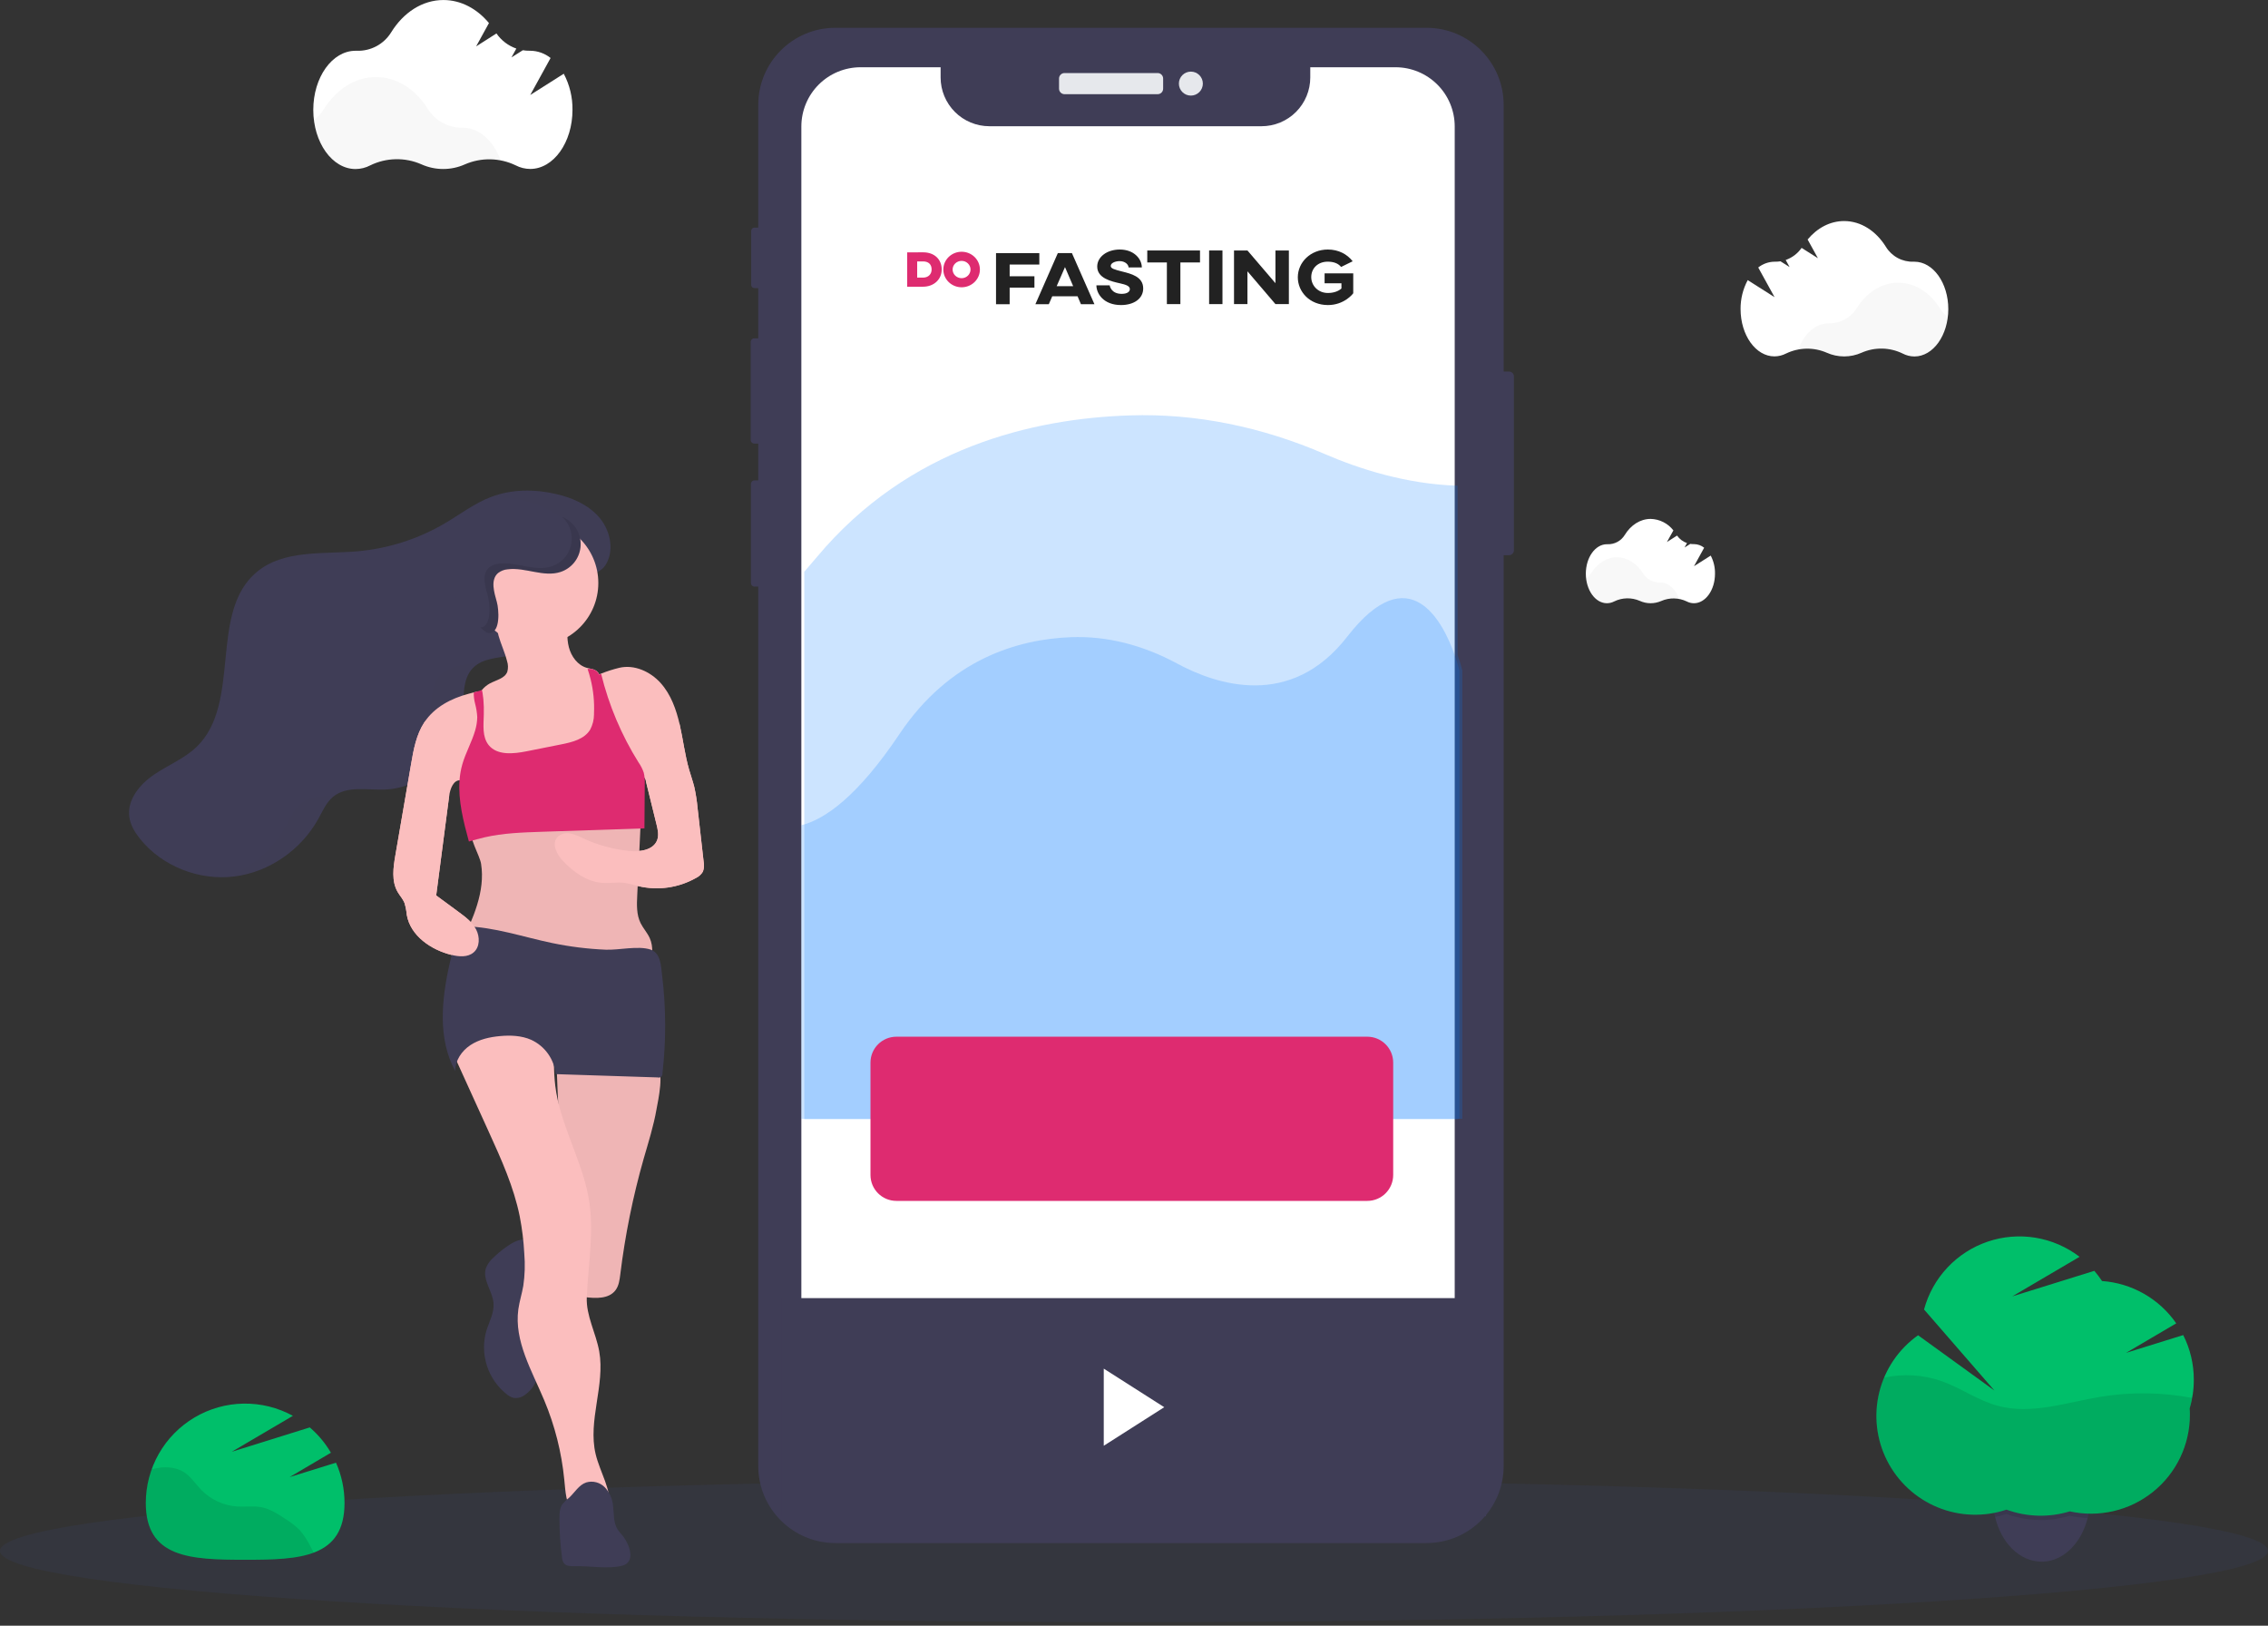 <svg width="300" height="215" viewBox="0 0 300 215" fill="none" xmlns="http://www.w3.org/2000/svg">
<rect x="0" y="0" width="300" height="215" fill="#333333" stroke="none"/>
<g clip-path="url(#clip0)">
<path opacity="0.1" d="M150 214.534C232.843 214.534 300 210.313 300 205.106C300 199.899 232.843 195.677 150 195.677C67.157 195.677 0 199.899 0 205.106C0 210.313 67.157 214.534 150 214.534Z" fill="#4156A9"/>
<path d="M276.471 198.123C276.473 198.868 276.397 199.611 276.243 200.34C276.214 200.477 276.183 200.626 276.151 200.743C275.34 203.997 273.051 206.377 270.32 206.528C270.228 206.528 270.137 206.528 270.034 206.528C267.146 206.528 264.703 204.037 263.897 200.606C263.874 200.514 263.854 200.423 263.834 200.32C263.68 199.591 263.603 198.848 263.606 198.103C263.606 193.454 266.483 189.688 270.034 189.688C273.586 189.688 276.471 193.48 276.471 198.123Z" fill="#3F3D56"/>
<path opacity="0.1" d="M276.472 198.123C276.474 198.868 276.397 199.611 276.243 200.34C276.214 200.477 276.183 200.626 276.152 200.743C276.054 200.743 275.96 200.743 275.866 200.743C275.158 200.705 274.455 200.609 273.763 200.457C273.15 200.647 272.523 200.79 271.889 200.886C271.402 200.959 270.912 201.005 270.42 201.023H269.923C269.334 201.023 268.746 200.984 268.163 200.906C267.22 200.78 266.293 200.55 265.4 200.22C264.911 200.383 264.413 200.517 263.909 200.62C263.886 200.529 263.866 200.437 263.846 200.335C263.692 199.606 263.615 198.862 263.617 198.117C263.617 193.469 266.494 189.703 270.046 189.703C273.597 189.703 276.472 193.48 276.472 198.123Z" fill="black"/>
<path d="M290.186 182.451C290.188 180.407 289.709 178.39 288.786 176.566L281.226 178.917L287.863 175.014C286.75 173.406 285.29 172.068 283.591 171.099C281.892 170.13 279.997 169.555 278.046 169.417C277.735 168.947 277.394 168.496 277.026 168.069L266.169 171.449L275.075 166.214C273.371 164.908 271.372 164.041 269.253 163.69C267.135 163.34 264.963 163.517 262.929 164.206C260.896 164.894 259.063 166.073 257.593 167.639C256.124 169.204 255.062 171.107 254.503 173.18L263.803 183.889L253.714 176.589C251.156 178.4 249.335 181.071 248.582 184.114C247.828 187.157 248.194 190.369 249.612 193.164C251.03 195.96 253.405 198.153 256.305 199.343C259.205 200.534 262.436 200.642 265.409 199.649C268.098 200.634 271.036 200.715 273.775 199.877C275.684 200.3 277.664 200.288 279.568 199.843C281.473 199.399 283.253 198.532 284.778 197.308C286.304 196.084 287.534 194.533 288.38 192.77C289.226 191.006 289.666 189.076 289.666 187.12C289.666 186.834 289.666 186.549 289.637 186.263C290.008 185.027 290.193 183.742 290.186 182.451Z" fill="#00BF6A"/>
<path opacity="0.1" d="M289.96 184.877C285.968 184.119 281.874 184.067 277.863 184.723C273.323 185.474 268.683 187.126 264.243 185.917C261.637 185.209 259.386 183.569 256.84 182.66C254.385 181.801 251.738 181.642 249.197 182.2C248.228 184.516 247.947 187.063 248.387 189.535C248.826 192.007 249.968 194.3 251.677 196.141C253.385 197.981 255.587 199.29 258.02 199.912C260.452 200.534 263.013 200.443 265.395 199.649C268.084 200.634 271.021 200.715 273.76 199.877C275.67 200.3 277.65 200.288 279.554 199.843C281.459 199.399 283.239 198.532 284.764 197.308C286.289 196.084 287.52 194.533 288.366 192.77C289.212 191.006 289.651 189.076 289.652 187.12C289.652 186.834 289.652 186.549 289.623 186.263C289.761 185.808 289.873 185.345 289.96 184.877Z" fill="black"/>
<path d="M199.6 49.134H197.963C197.602 49.134 197.309 49.427 197.309 49.789V72.771C197.309 73.133 197.602 73.426 197.963 73.426H199.6C199.961 73.426 200.254 73.133 200.254 72.771V49.789C200.254 49.427 199.961 49.134 199.6 49.134Z" fill="#3F3D56"/>
<path d="M100.586 30.103H99.789C99.552 30.103 99.36 30.295 99.36 30.532V37.672C99.36 37.908 99.552 38.1 99.789 38.1H100.586C100.823 38.1 101.015 37.908 101.015 37.672V30.532C101.015 30.295 100.823 30.103 100.586 30.103Z" fill="#3F3D56"/>
<path d="M100.68 44.746H99.783C99.516 44.746 99.3 44.962 99.3 45.228V58.183C99.3 58.449 99.516 58.666 99.783 58.666H100.68C100.946 58.666 101.163 58.449 101.163 58.183V45.228C101.163 44.962 100.946 44.746 100.68 44.746Z" fill="#3F3D56"/>
<path d="M100.643 63.534H99.789C99.535 63.534 99.329 63.74 99.329 63.994V77.114C99.329 77.368 99.535 77.574 99.789 77.574H100.643C100.897 77.574 101.103 77.368 101.103 77.114V63.994C101.103 63.74 100.897 63.534 100.643 63.534Z" fill="#3F3D56"/>
<path d="M188.7 3.677H110.494C104.862 3.677 100.297 8.243 100.297 13.874V193.872C100.297 199.503 104.862 204.069 110.494 204.069H188.7C194.331 204.069 198.897 199.503 198.897 193.872V13.874C198.897 8.243 194.331 3.677 188.7 3.677Z" fill="#3F3D56"/>
<path d="M153.128 9.66H140.811C140.41 9.66 140.085 9.985 140.085 10.386V11.732C140.085 12.132 140.41 12.457 140.811 12.457H153.128C153.529 12.457 153.854 12.132 153.854 11.732V10.386C153.854 9.985 153.529 9.66 153.128 9.66Z" fill="#E6E8EC"/>
<path d="M157.523 12.643C158.398 12.643 159.108 11.933 159.108 11.057C159.108 10.181 158.398 9.471 157.523 9.471C156.647 9.471 155.937 10.181 155.937 11.057C155.937 11.933 156.647 12.643 157.523 12.643Z" fill="#E6E8EC"/>
<path d="M192.423 16.726V191.011C192.422 193.088 191.597 195.079 190.128 196.547C188.659 198.015 186.668 198.84 184.591 198.84H113.831C111.755 198.84 109.763 198.015 108.295 196.547C106.826 195.079 106.001 193.088 106 191.011V16.726C106 15.697 106.203 14.679 106.596 13.729C106.99 12.778 107.567 11.915 108.294 11.188C109.021 10.461 109.884 9.884 110.834 9.49C111.785 9.097 112.803 8.894 113.831 8.894H124.42V10.254C124.423 11.963 125.104 13.6 126.313 14.807C127.522 16.015 129.16 16.693 130.869 16.694H166.869C167.715 16.694 168.554 16.527 169.336 16.203C170.119 15.879 170.83 15.404 171.428 14.805C172.027 14.207 172.502 13.496 172.826 12.713C173.15 11.931 173.317 11.092 173.317 10.245V8.894H184.606C186.68 8.898 188.669 9.725 190.134 11.193C191.6 12.661 192.423 14.651 192.423 16.726Z" fill="white"/>
<path fill-rule="evenodd" clip-rule="evenodd" d="M131.749 33.476V40.234H133.552V38.037H136.829V36.537H133.552V34.986H137.477V33.476H131.749Z" fill="#222222"/>
<path fill-rule="evenodd" clip-rule="evenodd" d="M139.924 33.476L136.956 40.234H138.73L139.189 39.18H142.534L142.983 40.234H144.767L141.79 33.476H139.924ZM140.872 35.324L141.953 37.848H139.771L140.872 35.324Z" fill="#222222"/>
<path fill-rule="evenodd" clip-rule="evenodd" d="M151.035 35.368H149.28C149.28 35.013 148.849 34.533 148.096 34.533C147.568 34.533 146.922 34.763 146.922 35.169C146.922 35.514 147.406 35.649 148.44 35.91C149.592 36.202 151.217 36.578 151.217 38.142C151.217 39.498 149.99 40.343 148.279 40.343C145.986 40.343 145.027 38.841 145.027 37.735H146.782C146.782 37.735 146.922 38.862 148.375 38.862C149.161 38.862 149.452 38.538 149.452 38.236C149.452 37.788 148.838 37.631 148.16 37.474C147.062 37.224 145.135 36.828 145.135 35.253C145.135 33.959 146.448 33 148.117 33C150.022 33 151.035 34.262 151.035 35.368Z" fill="#222222"/>
<path fill-rule="evenodd" clip-rule="evenodd" d="M158.731 34.71H156.136V40.218H154.349V34.71H151.755V33.125H158.731V34.71Z" fill="#222222"/>
<path fill-rule="evenodd" clip-rule="evenodd" d="M159.936 40.218H161.702V33.126H159.936V40.218Z" fill="#222222"/>
<path fill-rule="evenodd" clip-rule="evenodd" d="M170.486 40.218H168.709L165.006 35.879V40.218H163.229V33.125H165.006L168.709 37.453V33.125H170.486V40.218Z" fill="#222222"/>
<path fill-rule="evenodd" clip-rule="evenodd" d="M178.925 34.554L177.396 35.305C177.03 34.857 176.459 34.606 175.62 34.606C174.339 34.606 173.445 35.472 173.445 36.651C173.445 37.777 174.36 38.747 175.641 38.747C176.427 38.747 177.051 38.507 177.439 38.153V37.464H175.211V36.15H179V38.778C178.946 38.883 177.794 40.343 175.652 40.343C173.23 40.343 171.669 38.58 171.669 36.672C171.669 34.7 173.337 33 175.641 33C177.051 33 178.193 33.615 178.925 34.554Z" fill="#222222"/>
<path fill-rule="evenodd" clip-rule="evenodd" d="M121.195 36.834H122.091C122.837 36.834 123.353 36.359 123.353 35.637C123.353 34.864 122.85 34.452 122.091 34.452H121.195V36.834ZM124.439 35.637C124.439 36.891 123.478 37.797 122.091 37.797H120.123V33.496L122.091 33.489C123.556 33.483 124.439 34.395 124.439 35.637Z" fill="#DE2B70"/>
<path fill-rule="evenodd" clip-rule="evenodd" d="M121.32 36.715H122.092C122.773 36.715 123.23 36.282 123.23 35.637C123.23 34.96 122.815 34.572 122.092 34.572H121.32V36.715ZM122.092 36.954H121.072V34.333H122.092C122.947 34.333 123.477 34.833 123.477 35.637C123.477 36.413 122.908 36.954 122.092 36.954ZM120.247 37.678H122.092C123.401 37.678 124.316 36.839 124.316 35.637C124.316 35.055 124.117 34.555 123.74 34.192C123.342 33.808 122.77 33.603 122.092 33.609L120.247 33.615V37.678ZM122.092 37.917H120V33.377L122.091 33.37C122.097 33.37 122.102 33.37 122.107 33.37C122.847 33.37 123.472 33.595 123.915 34.022C124.339 34.431 124.563 34.99 124.563 35.637C124.563 36.958 123.524 37.917 122.092 37.917Z" fill="#DE2B70"/>
<path fill-rule="evenodd" clip-rule="evenodd" d="M125.884 35.643C125.884 36.346 126.473 36.91 127.199 36.91C127.911 36.91 128.5 36.346 128.5 35.643C128.5 34.946 127.911 34.382 127.199 34.382C126.473 34.382 125.884 34.946 125.884 35.643ZM129.494 35.643C129.494 36.872 128.46 37.873 127.198 37.873C125.923 37.873 124.903 36.872 124.903 35.643C124.903 34.421 125.923 33.413 127.198 33.413C128.46 33.413 129.494 34.421 129.494 35.643Z" fill="#DE2B70"/>
<path fill-rule="evenodd" clip-rule="evenodd" d="M127.198 34.502C126.542 34.502 126.007 35.014 126.007 35.643C126.007 36.276 126.542 36.791 127.198 36.791C127.847 36.791 128.376 36.276 128.376 35.643C128.376 35.014 127.847 34.502 127.198 34.502ZM127.198 37.03C126.405 37.03 125.76 36.408 125.76 35.644C125.76 34.882 126.405 34.263 127.198 34.263C127.984 34.263 128.623 34.882 128.623 35.644C128.623 36.408 127.984 37.03 127.198 37.03ZM127.198 33.533C126.001 33.533 125.027 34.48 125.027 35.643C125.027 36.807 126.001 37.754 127.198 37.754C128.396 37.754 129.37 36.807 129.37 35.643C129.37 34.48 128.396 33.533 127.198 33.533ZM127.198 37.993C125.864 37.993 124.779 36.939 124.779 35.643C124.779 34.348 125.864 33.294 127.198 33.294C128.532 33.294 129.617 34.348 129.617 35.643C129.617 36.939 128.532 37.993 127.198 37.993Z" fill="#DE2B70"/>
<path opacity="0.2" d="M193.429 88.694V147.96H192.809V148.02H106.386V75.614C106.94 74.982 107.502 74.326 108.071 73.646C120.209 59.151 136.706 55.337 149.474 54.937C158.223 54.651 166.931 56.46 175.246 60.051C179.637 61.949 185.94 64.028 192.809 64.234V86.64C193.229 87.837 193.429 88.694 193.429 88.694Z" fill="#027BFF"/>
<path opacity="0.2" d="M193.043 88.694V147.96H106V109.137C109.1 108.357 113.429 105.357 118.983 97.069C125.626 87.151 134.651 84.543 141.637 84.269C146.423 84.08 151.189 85.309 155.737 87.769C160.854 90.531 170.717 93.863 178.211 84.192C186.497 73.497 190.903 82.317 192.423 86.64C192.843 87.837 193.043 88.694 193.043 88.694Z" fill="#027BFF"/>
<path d="M180.857 137.105H118.571C116.678 137.105 115.143 138.64 115.143 140.534V155.391C115.143 157.285 116.678 158.82 118.571 158.82H180.857C182.75 158.82 184.285 157.285 184.285 155.391V140.534C184.285 138.64 182.75 137.105 180.857 137.105Z" fill="#DE2B70"/>
<path d="M38.303 195.349L43.772 192.123C43.032 190.86 42.087 189.729 40.975 188.777L30.658 191.997L38.743 187.243C36.742 186.147 34.489 185.59 32.207 185.629C29.925 185.667 27.693 186.299 25.729 187.463C23.766 188.626 22.139 190.281 21.009 192.264C19.88 194.247 19.286 196.49 19.286 198.772C19.286 206.032 25.169 206.283 32.429 206.283C39.689 206.283 45.572 206.032 45.572 198.772C45.574 196.935 45.19 195.118 44.443 193.44L38.303 195.349Z" fill="#00BF6A"/>
<path opacity="0.1" d="M39.694 202.408C39.112 201.825 38.462 201.313 37.757 200.886C36.763 200.226 35.737 199.554 34.566 199.328C33.537 199.131 32.477 199.297 31.423 199.24C29.604 199.128 27.892 198.342 26.62 197.037C25.875 196.266 25.286 195.323 24.389 194.726C23.42 194.091 22.192 193.954 21.043 194.111C20.71 194.162 20.38 194.229 20.055 194.314C19.539 195.744 19.276 197.254 19.277 198.774C19.277 206.034 25.16 206.286 32.42 206.286C35.943 206.286 39.14 206.226 41.5 205.334L41.106 204.597C40.73 203.811 40.256 203.075 39.694 202.408Z" fill="black"/>
<path d="M65.211 166.372C64.793 166.738 64.472 167.201 64.274 167.72C63.785 169.246 65.151 170.743 65.282 172.34C65.385 173.609 64.711 174.792 64.328 176.009C63.896 177.521 63.924 179.127 64.409 180.623C64.893 182.119 65.812 183.437 67.048 184.409C67.311 184.632 67.622 184.792 67.957 184.877C68.233 184.911 68.513 184.887 68.78 184.809C69.046 184.73 69.294 184.598 69.508 184.42C70.172 183.938 70.678 183.27 70.963 182.5C71.2 181.744 71.327 180.958 71.343 180.166L71.545 177.109C71.757 173.917 71.948 170.626 71.171 167.492C70.917 166.463 70.445 164.1 69.257 163.957C68.068 163.814 66 165.6 65.211 166.372Z" fill="#3F3D56"/>
<path d="M85.142 153.24C83.715 158.252 82.681 163.368 82.048 168.54C81.957 169.269 81.862 170.034 81.422 170.623C80.545 171.803 78.788 171.729 77.331 171.537C76.981 171.519 76.64 171.421 76.334 171.252C75.785 170.88 75.665 170.137 75.6 169.477C74.602 159.748 73.935 149.993 73.6 140.212C73.585 139.837 85.797 139.803 86.843 140.783C87.888 141.763 87.077 145.429 86.843 146.677C86.46 148.9 85.768 151.066 85.142 153.24Z" fill="#FBBEBE"/>
<path opacity="0.05" d="M85.142 153.24C83.715 158.252 82.681 163.368 82.048 168.54C81.957 169.269 81.862 170.034 81.422 170.623C80.545 171.803 78.788 171.729 77.331 171.537C76.981 171.519 76.64 171.421 76.334 171.252C75.785 170.88 75.665 170.137 75.6 169.477C74.602 159.748 73.935 149.993 73.6 140.212C73.585 139.837 85.797 139.803 86.843 140.783C87.888 141.763 87.077 145.429 86.843 146.677C86.46 148.9 85.768 151.066 85.142 153.24Z" fill="black"/>
<path d="M59.714 138.82L64.66 149.697C66.305 153.314 67.962 156.972 68.748 160.866C69.063 162.493 69.265 164.14 69.351 165.794C69.47 167.213 69.426 168.64 69.22 170.049C69.04 171.094 68.708 172.112 68.562 173.163C67.991 177.354 70.365 181.297 71.991 185.197C73.396 188.547 74.289 192.088 74.642 195.703C74.791 197.243 74.874 198.877 75.754 200.149C77.362 199.666 78.934 199.249 80.611 199.437C80.911 196.977 79.357 194.712 78.785 192.294C77.737 187.866 80.054 183.212 79.265 178.729C78.837 176.3 77.508 174.014 77.617 171.552C77.82 167.06 78.662 162.523 77.805 158.123C76.84 153.149 74.062 148.626 73.448 143.597C72.977 139.734 73.734 135.463 71.582 132.217C66.882 131.94 62.022 134.714 59.714 138.82Z" fill="#FBBEBE"/>
<path d="M75.969 207.129C75.475 207.146 74.897 207.129 74.592 206.737C74.442 206.51 74.357 206.246 74.343 205.974C74.109 204.252 73.994 202.516 74 200.777C74 200.143 74.029 199.469 74.383 198.946C74.643 198.627 74.939 198.339 75.266 198.089C76.023 197.389 76.575 196.374 77.552 196.052C77.98 195.927 78.434 195.921 78.865 196.034C79.296 196.148 79.689 196.376 80 196.694C80.617 197.352 80.999 198.195 81.086 199.092C81.229 200.154 81.109 201.312 81.672 202.234C81.894 202.592 82.206 202.883 82.457 203.22C83.314 204.363 84.083 206.6 82.314 207.063C80.44 207.552 77.915 207.066 75.969 207.129Z" fill="#3F3D56"/>
<path d="M80.257 74.449C81.257 72.517 80.66 70.032 79.231 68.392C77.802 66.752 75.714 65.837 73.582 65.343C70.725 64.674 67.662 64.68 64.928 65.732C62.748 66.569 60.871 68.017 58.86 69.2C55.305 71.293 51.327 72.562 47.217 72.915C42.645 73.3 37.54 72.7 34.005 75.612C27.531 80.943 32.04 92.957 26.005 98.775C24.377 100.343 22.203 101.192 20.337 102.469C18.471 103.746 16.802 105.789 17.102 108.029C17.245 109.106 17.834 110.077 18.514 110.926C21.434 114.574 26.337 116.486 30.974 115.917C35.611 115.349 39.857 112.372 42.117 108.274C42.688 107.249 43.151 106.126 44.051 105.38C45.854 103.892 48.5 104.494 50.837 104.423C56.034 104.263 60.754 99.809 61.208 94.626C61.403 92.412 61.025 89.835 62.617 88.28C63.9 87.023 65.905 87.034 67.66 86.649C70.882 85.943 73.228 83.612 74.7 80.766C75.374 79.457 75.305 77.995 76.305 76.909C77.371 75.715 79.305 76.283 80.257 74.449Z" fill="#3F3D56"/>
<g opacity="0.1">
<path opacity="0.1" d="M42.957 73.82C44.853 73.659 46.727 73.301 48.549 72.754C48.034 72.826 47.52 72.886 47.003 72.929C43.42 73.229 39.5 72.929 36.272 74.189C38.471 73.963 40.777 74.003 42.957 73.82Z" fill="black"/>
<path opacity="0.1" d="M39.769 106.286C38.869 107.028 38.394 108.154 37.834 109.18C36.103 112.301 33.33 114.715 30 116C30.254 115.983 30.509 115.96 30.763 115.928C35.4 115.357 39.646 112.386 41.906 108.288C42.477 107.263 42.937 106.137 43.84 105.394L43.994 105.274C42.426 105.237 40.923 105.331 39.769 106.286Z" fill="black"/>
<path opacity="0.1" d="M79.017 68.409C77.588 66.769 75.486 65.857 73.368 65.36C70.511 64.691 67.448 64.7 64.711 65.751L64.528 65.826C66.139 65.734 67.754 65.877 69.323 66.251C71.44 66.749 73.546 67.66 74.971 69.303C76.397 70.946 76.997 73.428 75.997 75.36C75.046 77.194 73.111 76.623 72.023 77.808C71.023 78.891 71.091 80.357 70.417 81.666C69.151 84.114 67.234 86.177 64.674 87.157C65.568 86.946 66.528 86.851 67.42 86.657C70.643 85.948 72.988 83.62 74.46 80.774C75.137 79.466 75.068 78 76.066 76.917C77.157 75.731 79.091 76.3 80.04 74.469C81.04 72.543 80.443 70.057 79.017 68.409Z" fill="black"/>
<path opacity="0.1" d="M63.377 87.552C61.623 87.934 59.617 87.926 58.334 89.18C56.743 90.737 57.12 93.314 56.926 95.529C56.586 99.4 53.863 102.866 50.34 104.44H50.6C55.797 104.28 60.514 99.823 60.968 94.643C61.166 92.426 60.788 89.849 62.38 88.294C62.745 87.947 63.173 87.673 63.643 87.489L63.377 87.552Z" fill="black"/>
</g>
<path d="M80.343 100.451C80.106 100.871 79.618 101.066 79.163 101.234C74.46 102.966 69.512 104.728 64.552 104C64.366 103.22 64.183 102.437 64 101.657C63.736 100.526 63.469 99.394 63.2 98.263C63.075 97.723 62.946 97.177 62.843 96.629C62.666 95.762 62.609 94.876 62.675 93.994C62.705 93.675 62.762 93.358 62.846 93.049C62.993 92.485 63.239 91.952 63.572 91.474C63.629 91.397 63.689 91.32 63.752 91.246C64.034 90.905 64.377 90.619 64.763 90.403C65.606 89.94 66.763 89.743 67.103 88.846C67.235 88.376 67.222 87.879 67.066 87.417C66.78 86.274 66.263 85.2 65.943 84.069C65.538 82.64 66.149 82.728 67.529 82.383C70.015 81.757 72.615 81.308 75.166 81.811C75.046 83.071 74.929 84.363 75.246 85.591C75.563 86.82 76.412 87.986 77.632 88.326C77.812 88.377 78.003 88.409 78.203 88.451C78.468 88.494 78.72 88.598 78.938 88.754C79.088 88.878 79.207 89.036 79.286 89.214C79.41 89.516 79.492 89.833 79.529 90.157C79.977 93.155 80.299 96.168 80.498 99.194V99.308C80.556 99.696 80.503 100.093 80.343 100.451Z" fill="#FBBEBE"/>
<path d="M56.132 95.528C55.063 97.154 54.703 99.131 54.377 101.051L52.303 113.08C52.017 114.725 51.763 116.534 52.606 117.977C52.892 118.465 53.292 118.888 53.5 119.405C53.658 119.926 53.761 120.461 53.809 121.003C54.295 123.76 57.006 125.62 59.726 126.288C60.709 126.531 61.858 126.625 62.632 125.971C63.489 125.26 63.489 123.905 62.983 122.928C62.477 121.951 61.555 121.26 60.66 120.605L57.697 118.423L59.412 105.28C59.538 104.325 59.983 103.088 60.949 103.194C61.829 103.288 62.506 104.571 63.289 104.157C63.534 103.991 63.707 103.737 63.772 103.448C64.115 102.371 64.02 101.211 63.923 100.083L63.569 96.008C63.452 94.686 63.792 93.694 63.952 92.451C64.138 91.003 63.172 91.443 61.98 91.754C59.692 92.36 57.455 93.511 56.132 95.528Z" fill="#FBBEBE"/>
<path d="M92.974 115.283C92.756 115.649 92.434 115.942 92.048 116.123C89.735 117.427 87.014 117.81 84.431 117.194C83.836 117.02 83.231 116.878 82.62 116.772C81.643 116.652 80.648 116.846 79.663 116.772C77.663 116.62 75.906 115.372 74.52 113.914C73.686 113.057 72.928 111.654 73.706 110.734C73.923 110.512 74.192 110.349 74.489 110.259C74.787 110.169 75.102 110.156 75.406 110.22C76.01 110.355 76.594 110.572 77.14 110.866C79.052 111.752 81.098 112.316 83.194 112.534C84.623 112.683 86.44 112.44 86.934 111.083C87.174 110.423 87.005 109.692 86.837 109.009C86.376 107.138 85.915 105.267 85.454 103.394C85.422 103.231 85.365 103.074 85.283 102.929C85.259 102.89 85.231 102.853 85.2 102.82C85.018 102.668 84.797 102.57 84.563 102.534C83.497 102.272 82.431 101.846 81.668 101.06C81.168 100.502 80.77 99.861 80.491 99.166C80.411 98.992 80.337 98.814 80.26 98.637C79.674 97.272 79.057 95.872 78.58 94.437C78.247 93.468 78.001 92.471 77.846 91.457C77.72 90.58 77.651 90.177 78.131 89.789C78.26 89.692 78.397 89.606 78.54 89.532C78.76 89.415 79.008 89.297 79.271 89.186L79.525 89.08C80.307 88.768 81.11 88.512 81.928 88.314C83.911 87.855 86.028 88.814 87.388 90.332C88.748 91.849 89.454 93.835 89.906 95.82C90.357 97.806 90.588 99.84 91.154 101.794C91.374 102.56 91.648 103.314 91.837 104.08C92.039 104.991 92.183 105.914 92.268 106.843C92.537 109.211 92.805 111.578 93.071 113.946C93.17 114.392 93.136 114.856 92.974 115.283Z" fill="#FBBEBE"/>
<path d="M63.638 114.254C64.209 117.9 62.566 121.486 60.977 124.826C61.877 125.483 62.977 125.808 64.052 126.091C71.242 127.981 78.717 128.544 86.109 127.751C86.286 126.517 86.452 125.208 85.946 124.071C85.632 123.366 85.089 122.791 84.743 122.1C84.172 120.957 84.229 119.628 84.292 118.36L84.803 107.551C81.257 105.917 77.146 107.448 73.246 107.668C71.226 107.783 69.18 107.537 67.189 107.894C66.155 108.08 62.903 108.591 62.415 109.657C61.926 110.723 63.463 113.094 63.638 114.254Z" fill="#FBBEBE"/>
<path opacity="0.05" d="M63.638 114.254C64.209 117.9 62.566 121.486 60.977 124.826C61.877 125.483 62.977 125.808 64.052 126.091C71.242 127.981 78.717 128.544 86.109 127.751C86.286 126.517 86.452 125.208 85.946 124.071C85.632 123.366 85.089 122.791 84.743 122.1C84.172 120.957 84.229 119.628 84.292 118.36L84.803 107.551C81.257 105.917 77.146 107.448 73.246 107.668C71.226 107.783 69.18 107.537 67.189 107.894C66.155 108.08 62.903 108.591 62.415 109.657C61.926 110.723 63.463 113.094 63.638 114.254Z" fill="black"/>
<path d="M73.032 124.717C69.189 123.917 65.412 122.594 61.489 122.503C61.292 122.483 61.094 122.52 60.918 122.611C60.726 122.77 60.598 122.992 60.558 123.237C60.152 124.637 59.789 126.048 59.469 127.469C58.406 132.191 57.883 137.409 60.221 141.649C60.198 140.271 61.063 138.983 62.221 138.22C63.378 137.457 64.763 137.149 66.135 137.023C67.506 136.897 68.972 136.949 70.249 137.511C71.142 137.917 71.912 138.55 72.482 139.348C73.052 140.145 73.403 141.079 73.498 142.054L86.998 142.491C87.077 142.514 87.16 142.517 87.241 142.5C87.321 142.483 87.396 142.446 87.458 142.392C87.521 142.338 87.569 142.27 87.598 142.193C87.627 142.116 87.637 142.033 87.626 141.951C88.124 137.621 88.106 133.246 87.572 128.92C87.423 127.711 87.403 126.034 86.043 125.58C84.421 125.037 81.855 125.671 80.121 125.597C77.738 125.497 75.367 125.203 73.032 124.717Z" fill="#3F3D56"/>
<path d="M85.286 103.551L85.243 109.551L71.586 110.006C69.08 110.091 66.554 110.177 64.111 110.734C63.408 110.894 62.714 111.094 62.023 111.291C61.303 108.654 60.594 105.891 60.783 103.203C60.835 102.478 60.961 101.76 61.16 101.06C61.594 99.552 62.408 98.129 62.843 96.637C63.018 96.056 63.114 95.455 63.129 94.849C63.096 94.243 63 93.643 62.843 93.057C62.718 92.577 62.658 92.082 62.666 91.586L63.748 91.251C63.78 91.38 63.806 91.506 63.828 91.637C63.874 91.909 63.911 92.186 63.937 92.463C63.998 93.15 64.017 93.84 63.994 94.529C63.957 95.906 63.771 97.44 64.631 98.529C65.749 99.926 67.897 99.709 69.651 99.36L74.246 98.443C75.697 98.157 77.317 97.751 78.074 96.48C78.397 95.863 78.568 95.177 78.571 94.48V94.343C78.64 92.825 78.489 91.306 78.123 89.832C78.011 89.369 77.874 88.912 77.72 88.463H78.18C78.445 88.505 78.696 88.609 78.914 88.766C79.065 88.89 79.184 89.047 79.263 89.226L79.517 89.12C80.531 93.264 82.201 97.219 84.466 100.834C84.757 101.248 84.988 101.701 85.151 102.18C85.219 102.44 85.258 102.706 85.266 102.974C85.288 103.143 85.286 103.346 85.286 103.551Z" fill="#DE2B70"/>
<path d="M70.857 85.391C75.433 85.391 79.143 81.682 79.143 77.106C79.143 72.529 75.433 68.82 70.857 68.82C66.281 68.82 62.571 72.529 62.571 77.106C62.571 81.682 66.281 85.391 70.857 85.391Z" fill="#FBBEBE"/>
<path d="M56.132 95.528C55.063 97.154 54.703 99.131 54.377 101.051L52.303 113.08C52.017 114.725 51.763 116.534 52.606 117.977C52.892 118.465 53.292 118.888 53.5 119.405C53.658 119.926 53.761 120.461 53.809 121.003C54.295 123.76 57.006 125.62 59.726 126.288C60.709 126.531 61.858 126.625 62.632 125.971C63.489 125.26 63.489 123.905 62.983 122.928C62.477 121.951 61.555 121.26 60.66 120.605L57.697 118.423L59.412 105.28C59.526 104.334 57.455 93.511 56.132 95.528Z" fill="#FBBEBE"/>
<path d="M89.908 95.837C90.36 97.823 90.591 99.857 91.157 101.811C91.377 102.58 91.651 103.331 91.84 104.097C92.042 105.007 92.186 105.929 92.271 106.857L93.074 113.96C93.166 114.398 93.132 114.854 92.974 115.274C92.755 115.64 92.433 115.932 92.048 116.114C89.734 117.415 87.015 117.798 84.431 117.186C83.837 117.008 83.232 116.867 82.62 116.763C81.643 116.64 80.648 116.837 79.663 116.763C77.663 116.611 75.906 115.366 74.52 113.92C73.686 113.063 72.928 111.657 73.706 110.737C73.923 110.515 74.192 110.351 74.489 110.261C74.787 110.172 75.102 110.158 75.406 110.223C76.01 110.358 76.594 110.577 77.14 110.871C79.053 111.756 81.098 112.318 83.194 112.537C84.623 112.688 86.44 112.446 86.934 111.086C87.174 110.426 87.005 109.694 86.837 109.011L85.454 103.397C85.397 103.203 89.457 93.854 89.908 95.837Z" fill="#FBBEBE"/>
<path d="M65.729 79.657C65.36 78.334 64.843 76.68 65.88 75.783C66.253 75.495 66.702 75.323 67.172 75.288C69.5 75.003 71.909 76.374 74.138 75.643C74.848 75.41 75.477 74.977 75.947 74.396C76.417 73.814 76.709 73.109 76.787 72.365C76.865 71.622 76.727 70.871 76.388 70.204C76.049 69.538 75.525 68.984 74.877 68.608C73.903 68.037 72.74 67.925 71.618 67.826C68.66 67.554 65.578 67.303 62.812 68.397C60.046 69.491 57.715 72.308 58.286 75.225C58.552 76.617 59.412 77.814 60.286 78.923C60.958 79.766 63.652 83.78 64.735 83.723C66.26 83.637 65.969 80.517 65.729 79.657Z" fill="#3F3D56"/>
<path opacity="0.1" d="M74.877 68.608C74.712 68.513 74.54 68.43 74.363 68.36C74.865 68.815 75.238 69.394 75.446 70.039C75.653 70.684 75.688 71.372 75.546 72.034C75.404 72.697 75.091 73.31 74.638 73.814C74.185 74.317 73.607 74.693 72.963 74.903C70.734 75.634 68.326 74.263 65.997 74.548C65.528 74.583 65.079 74.755 64.706 75.043C63.669 75.94 64.186 77.594 64.554 78.917C64.794 79.774 65.086 82.897 63.566 82.983H63.54C64.011 83.443 64.437 83.743 64.74 83.726C66.26 83.64 65.969 80.52 65.729 79.66C65.36 78.337 64.843 76.683 65.88 75.786C66.253 75.498 66.702 75.326 67.171 75.291C69.5 75.006 71.909 76.377 74.137 75.646C74.848 75.413 75.476 74.98 75.947 74.399C76.417 73.817 76.709 73.112 76.787 72.368C76.865 71.624 76.726 70.874 76.388 70.207C76.049 69.541 75.524 68.986 74.877 68.611V68.608Z" fill="black"/>
<path d="M196.572 171.677H103.429V200.534H196.572V171.677Z" fill="#3F3D56"/>
<path d="M146 181.003V191.203L154 186.103L146 181.003Z" fill="white"/>
<path d="M74.572 9.752L70.138 12.563L72.829 7.669C72.066 7.06 71.122 6.723 70.146 6.712H70.075C69.767 6.716 69.459 6.693 69.155 6.643L67.652 7.594L68.298 6.423C67.231 6.052 66.311 5.352 65.669 4.423L62.978 6.137L64.678 3.049C63.103 1.16 60.983 0.003 58.652 0.003C55.855 0.003 53.363 1.666 51.755 4.257C51.279 5.035 50.605 5.673 49.802 6.105C48.998 6.537 48.095 6.747 47.183 6.714H47.032C43.943 6.714 41.44 10.214 41.44 14.534C41.44 18.854 43.943 22.354 47.032 22.354C47.711 22.351 48.38 22.183 48.98 21.866C50.031 21.354 51.181 21.078 52.349 21.055C53.517 21.032 54.676 21.264 55.746 21.734C56.651 22.139 57.632 22.349 58.623 22.349C59.615 22.349 60.595 22.139 61.5 21.734C62.563 21.274 63.712 21.047 64.869 21.07C66.026 21.093 67.166 21.364 68.209 21.866C68.803 22.177 69.464 22.34 70.135 22.343C73.223 22.343 75.726 18.84 75.726 14.523C75.747 12.861 75.35 11.22 74.572 9.752Z" fill="white"/>
<path opacity="0.03" d="M66.211 21.194C64.601 20.889 62.936 21.07 61.428 21.714C60.523 22.118 59.543 22.327 58.551 22.327C57.56 22.327 56.58 22.118 55.674 21.714C54.604 21.245 53.445 21.014 52.277 21.037C51.108 21.061 49.959 21.337 48.908 21.849C48.308 22.165 47.639 22.332 46.96 22.334C44.217 22.334 41.934 19.571 41.46 15.926C42.007 15.525 42.472 15.024 42.831 14.448C44.44 11.854 46.931 10.191 49.728 10.191C52.526 10.191 54.986 11.834 56.586 14.4C57.067 15.172 57.739 15.806 58.538 16.242C59.336 16.678 60.233 16.901 61.143 16.889H61.214C63.4 16.889 65.291 18.64 66.211 21.194Z" fill="black"/>
<path d="M226.286 73.477L224.074 74.88L225.417 72.437C225.037 72.134 224.566 71.966 224.08 71.96H224.043C223.89 71.963 223.737 71.952 223.586 71.929L222.823 72.409L223.146 71.823C222.614 71.639 222.155 71.291 221.834 70.829L220.491 71.686L221.348 70.146C220.992 69.686 220.537 69.31 220.017 69.047C219.497 68.784 218.925 68.64 218.343 68.626C216.948 68.626 215.706 69.454 214.914 70.749C214.676 71.137 214.339 71.456 213.937 71.671C213.536 71.886 213.084 71.991 212.628 71.975H212.554C211.014 71.975 209.766 73.723 209.766 75.875C209.766 78.026 211.014 79.777 212.554 79.777C212.893 79.776 213.226 79.693 213.526 79.535C214.05 79.279 214.623 79.141 215.205 79.129C215.788 79.118 216.366 79.232 216.9 79.466C217.349 79.669 217.836 79.775 218.328 79.777C218.82 79.776 219.307 79.673 219.757 79.475C220.287 79.245 220.86 79.132 221.437 79.142C222.014 79.153 222.582 79.288 223.103 79.537C223.399 79.694 223.728 79.776 224.063 79.777C225.603 79.777 226.851 78.029 226.851 75.875C226.868 75.041 226.673 74.216 226.286 73.477Z" fill="white"/>
<path opacity="0.03" d="M222.106 79.186C221.301 79.032 220.469 79.122 219.717 79.446C219.268 79.646 218.781 79.75 218.289 79.75C217.796 79.75 217.31 79.646 216.86 79.446C216.326 79.213 215.748 79.098 215.166 79.109C214.583 79.12 214.01 79.258 213.486 79.512C213.187 79.671 212.853 79.755 212.514 79.757C211.146 79.757 210.009 78.377 209.771 76.56C210.044 76.361 210.276 76.11 210.454 75.823C211.257 74.529 212.5 73.7 213.883 73.7C215.266 73.7 216.506 74.52 217.311 75.797C217.552 76.186 217.889 76.505 218.289 76.724C218.69 76.943 219.141 77.054 219.597 77.046H219.631C220.703 77.037 221.649 77.912 222.106 79.186Z" fill="black"/>
<path d="M231.18 37.046L234.731 39.3L232.571 35.377C233.183 34.891 233.938 34.621 234.72 34.611H234.777C235.024 34.615 235.27 34.597 235.514 34.557L236.72 35.32L236.203 34.383C237.055 34.084 237.792 33.524 238.308 32.783L240.466 34.149L239.103 31.674C240.363 30.16 242.063 29.234 243.931 29.234C246.174 29.234 248.168 30.566 249.457 32.643C249.838 33.264 250.377 33.774 251.019 34.12C251.661 34.466 252.383 34.635 253.111 34.611H253.231C255.706 34.611 257.711 37.417 257.711 40.877C257.711 44.337 255.711 47.143 253.231 47.143C252.687 47.14 252.152 47.006 251.671 46.752C250.828 46.341 249.906 46.118 248.969 46.1C248.031 46.082 247.101 46.268 246.243 46.646C245.518 46.97 244.732 47.137 243.938 47.137C243.144 47.137 242.359 46.97 241.634 46.646C240.783 46.276 239.863 46.094 238.936 46.112C238.008 46.13 237.096 46.347 236.26 46.749C235.782 46.997 235.252 47.129 234.714 47.132C232.24 47.132 230.234 44.326 230.234 40.866C230.225 39.533 230.55 38.22 231.18 37.046Z" fill="white"/>
<path opacity="0.03" d="M237.874 46.215C239.167 45.968 240.504 46.113 241.714 46.632C242.439 46.956 243.224 47.123 244.018 47.123C244.812 47.123 245.598 46.956 246.323 46.632C247.181 46.255 248.111 46.07 249.049 46.088C249.986 46.107 250.908 46.33 251.751 46.74C252.232 46.994 252.767 47.127 253.311 47.129C255.508 47.129 257.337 44.914 257.72 41.986C257.279 41.666 256.905 41.264 256.62 40.8C255.331 38.726 253.334 37.392 251.094 37.392C248.854 37.392 246.88 38.709 245.591 40.763C245.206 41.383 244.668 41.892 244.028 42.242C243.388 42.593 242.669 42.772 241.94 42.763H241.883C240.128 42.766 238.611 44.169 237.874 46.215Z" fill="black"/>
</g>
<defs>
<clipPath id="clip0">
<rect width="300" height="214.534" fill="white"/>
</clipPath>
</defs>
</svg>
